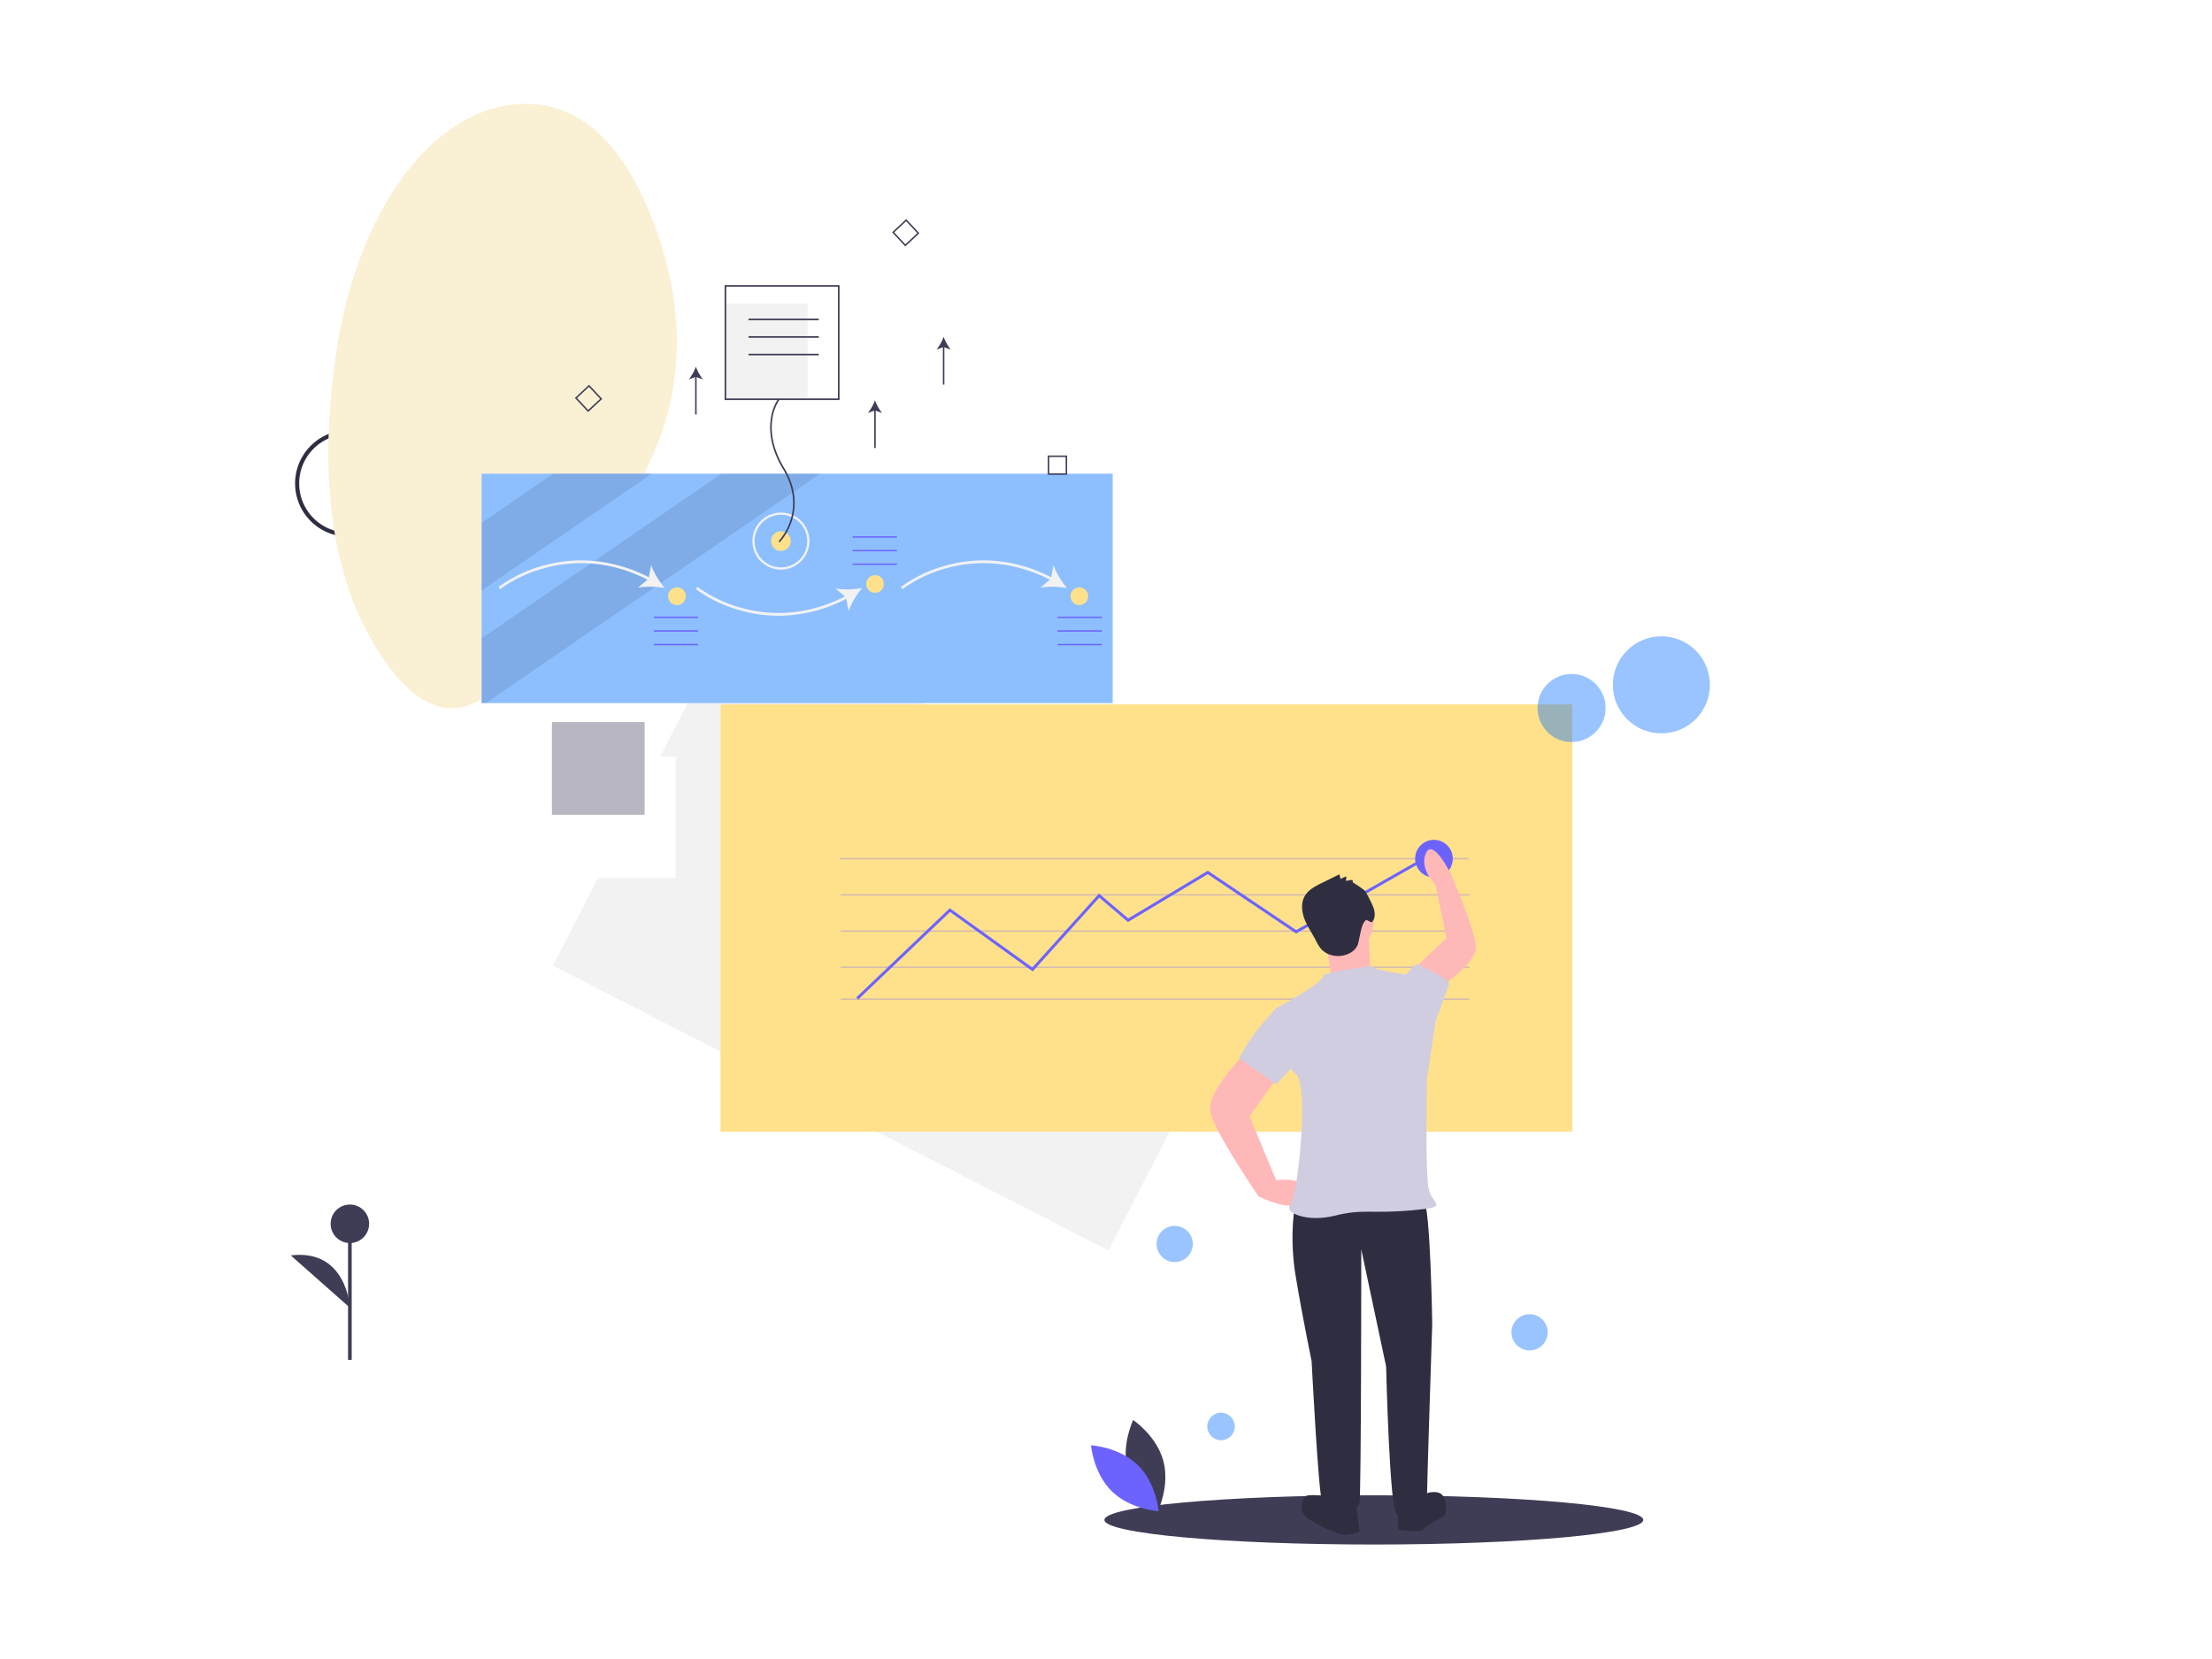 <svg xmlns="http://www.w3.org/2000/svg" xmlns:xlink="http://www.w3.org/1999/xlink" width="1024" height="768" viewBox="0 0 1024 768">
  <defs>
    <clipPath id="clip-iPad_6">
      <rect width="1024" height="768"/>
    </clipPath>
  </defs>
  <g id="iPad_6" data-name="iPad – 6" clip-path="url(#clip-iPad_6)">
    <rect width="1024" height="768" fill="none"/>
    <rect id="Rectangle_415" data-name="Rectangle 415" width="1.693" height="63.002" transform="translate(161.119 566.528)" fill="#3f3d56"/>
    <circle id="Ellipse_220" data-name="Ellipse 220" cx="8.909" cy="8.909" r="8.909" transform="translate(153.057 557.618)" fill="#3f3d56"/>
    <path id="Path_780" data-name="Path 780" d="M181.192,706.678s-1.273-27.375-27.365-24.193" transform="translate(-19.226 -101.321)" fill="#3f3d56"/>
    <circle id="Ellipse_223" data-name="Ellipse 223" cx="8.533" cy="8.533" r="8.533" transform="translate(152.724 215.271)" fill="#f0f0f0"/>
    <path id="Path_791" data-name="Path 791" d="M180.846,280.644A24.652,24.652,0,1,1,205.5,255.993,24.652,24.652,0,0,1,180.846,280.644Zm0-47.407A22.756,22.756,0,1,0,203.6,255.993a22.756,22.756,0,0,0-22.755-22.756Z" transform="translate(-19.589 -32.189)" fill="#2f2e41"/>
    <g id="Group_205" data-name="Group 205" transform="translate(83 -3594)">
      <path id="Path_888" data-name="Path 888" d="M85.049,0,49.635,69.074h7.149V125.4H20.756L0,165.884,257.181,297.741,342.23,131.857Z" transform="translate(173 3875.149)" fill="#f2f2f2"/>
      <rect id="Rectangle_487" data-name="Rectangle 487" width="394.29" height="197.816" transform="translate(250.571 3920.083)" fill="#ffe18c"/>
      <rect id="Rectangle_488" data-name="Rectangle 488" width="291.024" height="0.671" transform="translate(305.893 3991.162)" fill="#6c63ff" opacity="0.3"/>
      <rect id="Rectangle_489" data-name="Rectangle 489" width="291.024" height="0.671" transform="translate(306.228 4007.927)" fill="#6c63ff" opacity="0.3"/>
      <rect id="Rectangle_490" data-name="Rectangle 490" width="291.024" height="0.671" transform="translate(306.228 4041.455)" fill="#6c63ff" opacity="0.3"/>
      <rect id="Rectangle_491" data-name="Rectangle 491" width="291.024" height="0.671" transform="translate(306.228 4056.207)" fill="#6c63ff" opacity="0.3"/>
      <rect id="Rectangle_492" data-name="Rectangle 492" width="291.024" height="0.671" transform="translate(306.228 4024.69)" fill="#6c63ff" opacity="0.3"/>
      <ellipse id="Ellipse_243" data-name="Ellipse 243" cx="124.724" cy="11.4" rx="124.724" ry="11.4" transform="translate(428.27 4286.209)" fill="#3f3d56"/>
      <path id="Path_889" data-name="Path 889" d="M210.267,237.009l-.925-.971,43.319-41.288,38.186,27.468,30.88-34.236,13.541,11.51,36.833-22.1,40.914,27.5,64.214-36.525.663,1.165-64.935,36.936-40.895-27.487-36.929,22.157-13.282-11.29-30.812,34.161L252.78,196.488Z" transform="translate(104.035 3819.684)" fill="#6c63ff"/>
      <path id="Path_890" data-name="Path 890" d="M596.948,710.884c3.152,11.65,13.947,18.866,13.947,18.866s5.685-11.674,2.534-23.324-13.947-18.866-13.947-18.866S593.8,699.233,596.948,710.884Z" transform="translate(-157.899 3563.818)" fill="#3f3d56"/>
      <path id="Path_891" data-name="Path 891" d="M593.7,714.125c8.648,8.419,9.7,21.36,9.7,21.36s-12.965-.708-21.613-9.126-9.7-21.36-9.7-21.36S585.056,705.706,593.7,714.125Z" transform="translate(-150.023 3558.073)" fill="#6c63ff"/>
      <circle id="Ellipse_244" data-name="Ellipse 244" cx="22.464" cy="22.464" r="22.464" transform="translate(663.637 3888.566)" fill="#006cff" opacity="0.4"/>
      <circle id="Ellipse_245" data-name="Ellipse 245" cx="15.758" cy="15.758" r="15.758" transform="translate(628.768 3906.001)" fill="#006cff" opacity="0.4"/>
      <circle id="Ellipse_246" data-name="Ellipse 246" cx="8.382" cy="8.382" r="8.382" transform="translate(616.698 4202.389)" fill="#006cff" opacity="0.4"/>
      <circle id="Ellipse_247" data-name="Ellipse 247" cx="6.37" cy="6.37" r="6.37" transform="translate(475.88 4247.987)" fill="#006cff" opacity="0.4"/>
      <circle id="Ellipse_248" data-name="Ellipse 248" cx="8.382" cy="8.382" r="8.382" transform="translate(452.411 4161.485)" fill="#006cff" opacity="0.4"/>
      <circle id="Ellipse_249" data-name="Ellipse 249" cx="8.717" cy="8.717" r="8.717" transform="translate(572.106 3982.78)" fill="#6c63ff"/>
      <path id="Path_892" data-name="Path 892" d="M720.025,535.111l-7.39.821s-3.284,14.78,0,34.486,7.39,39.413,7.39,39.413,3.284,64.046,4.927,64.867,16.422,5.748,17.243.821.821-117.418.821-117.418l11.5,54.193s1.642,68.152,4.927,68.152,13.959-.821,13.959-6.569,2.463-81.289,2.463-81.289-.821-55.835-4.106-57.477S720.025,535.111,720.025,535.111Z" transform="translate(-195.843 3614.281)" fill="#2f2e41"/>
      <path id="Path_893" data-name="Path 893" d="M728.628,739.782s-7.39-.821-9.032,0-4.105,6.569,0,9.853,14.78,8.211,18.064,8.211a16.985,16.985,0,0,0,6.569-1.642l-1.642-13.959Z" transform="translate(-197.877 3546.734)" fill="#2f2e41"/>
      <g id="Group_203" data-name="Group 203" transform="translate(69 3642.099)">
        <path id="Path_907" data-name="Path 907" d="M78.386,158.57c9.995-64.889,44.531-111.73,85.068-113.608,21.431-.993,43.982,10.742,60.4,51.806,29.351,73.408-1.8,124.134-23.524,148.239a193.7,193.7,0,0,0-28.092,41.686c-14.671,28.744-42.9,64.462-76.509,8.5C71.368,254.626,71.729,201.792,78.386,158.57Z" transform="translate(-74.5 -44.904)" fill="#faf0d4"/>
        <rect id="Rectangle_494" data-name="Rectangle 494" width="292.141" height="106.206" transform="translate(70.941 171.184)" fill="#8dbfff"/>
        <path id="Path_908" data-name="Path 908" d="M284.157,495.52l-78.807,54.1v-31.33l33.168-22.769Z" transform="translate(-134.409 -324.336)" opacity="0.1"/>
        <path id="Path_909" data-name="Path 909" d="M362.038,495.52l-73.712,50.6-2.639,1.814-78.355,53.789H205.35V571.753L255.84,537.1l1.689-1.161L316.4,495.52Z" transform="translate(-134.409 -324.336)" opacity="0.1"/>
        <path id="Path_910" data-name="Path 910" d="M303.216,669.9l-.786-.985a63.847,63.847,0,0,1,20.545-9.831,65,65,0,0,1,22.452-2.323,69.872,69.872,0,0,1,27.717,8.227l-.59,1.114c-20.051-10.628-37.842-9.023-49.236-5.805A62.423,62.423,0,0,0,303.216,669.9Z" transform="translate(-223.689 -445.278)" fill="#f2f2f2"/>
        <path id="Path_911" data-name="Path 911" d="M501.886,673.607a38.1,38.1,0,0,0-12.328-.23l4.887-4.094,1.137-6.272A38.064,38.064,0,0,0,501.886,673.607Z" transform="translate(-346.17 -449.478)" fill="#f2f2f2"/>
        <path id="Path_912" data-name="Path 912" d="M605.335,705.565a65.425,65.425,0,0,1-17.809-2.492,63.848,63.848,0,0,1-20.545-9.831l.786-.985a62.569,62.569,0,0,0,20.153,9.618c11.383,3.205,29.156,4.8,49.184-5.82l.59,1.114a69.873,69.873,0,0,1-27.717,8.227Q607.659,705.566,605.335,705.565Z" transform="translate(-396.847 -468.62)" fill="#f2f2f2"/>
        <path id="Path_913" data-name="Path 913" d="M766.438,693.683a38.1,38.1,0,0,0-6.3,10.6L759,698.007l-4.886-4.093A38.064,38.064,0,0,0,766.438,693.683Z" transform="translate(-519.33 -469.554)" fill="#f2f2f2"/>
        <path id="Path_914" data-name="Path 914" d="M842.353,669.9l-.787-.985a63.849,63.849,0,0,1,20.545-9.831,65.022,65.022,0,0,1,22.452-2.323,69.871,69.871,0,0,1,27.717,8.227l-.59,1.114c-20.051-10.628-37.842-9.024-49.236-5.805A62.42,62.42,0,0,0,842.353,669.9Z" transform="translate(-576.573 -445.278)" fill="#f2f2f2"/>
        <path id="Path_915" data-name="Path 915" d="M1041.022,673.607a38.1,38.1,0,0,0-12.328-.23l4.887-4.094,1.137-6.272A38.061,38.061,0,0,0,1041.022,673.607Z" transform="translate(-699.055 -449.478)" fill="#f2f2f2"/>
        <rect id="Rectangle_495" data-name="Rectangle 495" width="20.485" height="0.63" transform="translate(242.696 200.178)" fill="#6c63ff"/>
        <rect id="Rectangle_496" data-name="Rectangle 496" width="20.485" height="0.63" transform="translate(242.696 206.481)" fill="#6c63ff"/>
        <rect id="Rectangle_497" data-name="Rectangle 497" width="20.485" height="0.63" transform="translate(242.696 212.784)" fill="#6c63ff"/>
        <rect id="Rectangle_498" data-name="Rectangle 498" width="20.485" height="0.63" transform="translate(150.673 237.366)" fill="#6c63ff"/>
        <rect id="Rectangle_499" data-name="Rectangle 499" width="20.485" height="0.63" transform="translate(150.673 243.669)" fill="#6c63ff"/>
        <rect id="Rectangle_500" data-name="Rectangle 500" width="20.485" height="0.63" transform="translate(150.673 249.972)" fill="#6c63ff"/>
        <rect id="Rectangle_501" data-name="Rectangle 501" width="20.485" height="0.63" transform="translate(337.555 237.366)" fill="#6c63ff"/>
        <rect id="Rectangle_502" data-name="Rectangle 502" width="20.485" height="0.63" transform="translate(337.555 243.669)" fill="#6c63ff"/>
        <rect id="Rectangle_503" data-name="Rectangle 503" width="20.485" height="0.63" transform="translate(337.555 249.972)" fill="#6c63ff"/>
        <circle id="Ellipse_251" data-name="Ellipse 251" cx="4.097" cy="4.097" r="4.097" transform="translate(157.291 223.814)" fill="#ffe18c"/>
        <circle id="Ellipse_252" data-name="Ellipse 252" cx="4.097" cy="4.097" r="4.097" transform="translate(248.999 218.142)" fill="#ffe18c"/>
        <circle id="Ellipse_253" data-name="Ellipse 253" cx="4.097" cy="4.097" r="4.097" transform="translate(343.543 223.814)" fill="#ffe18c"/>
        <path id="Path_916" data-name="Path 916" d="M411.02,433.915l-6.1-6.542,6.542-6.1,6.1,6.542Zm-5.13-6.508,5.163,5.536,5.536-5.163-5.163-5.536Z" transform="translate(-290.77 -291.249)" fill="#3f3d56"/>
        <path id="Path_917" data-name="Path 917" d="M836.02,211.915l-6.1-6.542,6.542-6.1,6.1,6.542Zm-5.13-6.508,5.163,5.536,5.536-5.163-5.163-5.536Z" transform="translate(-568.948 -145.942)" fill="#3f3d56"/>
        <path id="Path_918" data-name="Path 918" d="M1047.55,525.01H1038.6v-8.946h8.947Zm-8.258-.688h7.57v-7.57h-7.57Z" transform="translate(-705.541 -353.295)" fill="#3f3d56"/>
        <circle id="Ellipse_254" data-name="Ellipse 254" cx="4.568" cy="4.568" r="4.568" transform="translate(204.939 197.82)" fill="#ffe18c"/>
        <path id="Path_919" data-name="Path 919" d="M655.95,618.942a13.2,13.2,0,1,1,13.2-13.2A13.2,13.2,0,0,1,655.95,618.942Zm0-25.375a12.18,12.18,0,1,0,12.18,12.18,12.18,12.18,0,0,0-12.18-12.18Z" transform="translate(-446.443 -403.36)" fill="#f2f2f2"/>
        <rect id="Rectangle_504" data-name="Rectangle 504" width="38.054" height="44.334" transform="translate(183.811 92.379)" fill="#f2f2f2"/>
        <path id="Path_920" data-name="Path 920" d="M670.925,506.478l-.529-.516a27.009,27.009,0,0,0,5.417-9.477c1.8-5.41,2.676-13.954-3.35-23.934-6.165-10.212-6.443-18.506-5.59-23.665a21.2,21.2,0,0,1,3.4-8.893l.587.449a20.91,20.91,0,0,0-3.261,8.608c-.822,5.029-.535,13.122,5.5,23.119,6.18,10.236,5.265,19.017,3.408,24.581A27.214,27.214,0,0,1,670.925,506.478Z" transform="translate(-461.998 -303.504)" fill="#3f3d56"/>
        <path id="Path_921" data-name="Path 921" d="M658.7,340.913H605.5v-53.2h53.2Zm-52.462-.739h51.724V288.45H606.239Z" transform="translate(-422.059 -203.83)" fill="#3f3d56"/>
        <rect id="Rectangle_505" data-name="Rectangle 505" width="32.512" height="0.739" transform="translate(194.525 99.398)" fill="#3f3d56"/>
        <rect id="Rectangle_506" data-name="Rectangle 506" width="32.512" height="0.739" transform="translate(194.525 107.526)" fill="#3f3d56"/>
        <rect id="Rectangle_507" data-name="Rectangle 507" width="32.512" height="0.739" transform="translate(194.525 115.654)" fill="#3f3d56"/>
        <rect id="Rectangle_508" data-name="Rectangle 508" width="0.691" height="17.94" transform="translate(252.707 141.352)" fill="#3f3d56"/>
        <path id="Path_936" data-name="Path 936" d="M800.776,442a20.88,20.88,0,0,0,3.286,5.906l-3.286-1.189-3.285,1.189A20.861,20.861,0,0,0,800.776,442Z" transform="translate(-547.723 -304.818)" fill="#3f3d56"/>
        <rect id="Rectangle_509" data-name="Rectangle 509" width="0.691" height="17.94" transform="translate(169.795 125.806)" fill="#3f3d56"/>
        <path id="Path_937" data-name="Path 937" d="M560.776,397a20.881,20.881,0,0,0,3.286,5.906l-3.286-1.189-3.285,1.189A20.863,20.863,0,0,0,560.776,397Z" transform="translate(-390.635 -275.364)" fill="#3f3d56"/>
        <rect id="Rectangle_510" data-name="Rectangle 510" width="0.691" height="17.94" transform="translate(284.489 111.988)" fill="#3f3d56"/>
        <path id="Path_938" data-name="Path 938" d="M892.776,357a20.879,20.879,0,0,0,3.286,5.906l-3.286-1.189-3.285,1.189A20.863,20.863,0,0,0,892.776,357Z" transform="translate(-607.941 -249.182)" fill="#3f3d56"/>
      </g>
      <path id="Path_894" data-name="Path 894" d="M783.149,743.178l.821,11.5s10.674,1.642,11.5,0,9.032-5.748,9.853-6.569,1.642-9.853-3.284-10.674-6.569,1.642-6.569,1.642Z" transform="translate(-219.554 3547.444)" fill="#2f2e41"/>
      <path id="Path_895" data-name="Path 895" d="M671.715,432.612s-19.706,18.885-17.243,28.739,22.17,38.592,22.17,38.592,18.885,9.853,21.349,0-13.138-7.39-13.138-7.39l-12.317-29.56,13.959-19.706Z" transform="translate(-177.092 3647.807)" fill="#ffb8b8"/>
      <path id="Path_896" data-name="Path 896" d="M806.817,358.053s17.952-11.544,17.536-19.475-11.238-32.938-11.238-32.938-8.466-17.6-11.832-10.408,4.424,14.851,4.424,14.851l5.028,24.531-13.663,13.035Z" transform="translate(-224.14 3693.635)" fill="#ffb8b8"/>
      <circle id="Ellipse_250" data-name="Ellipse 250" cx="14.78" cy="14.78" r="14.78" transform="translate(523.361 4005.699)" fill="#ffb8b8"/>
      <path id="Path_897" data-name="Path 897" d="M734.169,354.143l2.463,15.6L754.7,366.46s-.821-15.6-.821-17.243S734.169,354.143,734.169,354.143Z" transform="translate(-203.418 3675.368)" fill="#ffb8b8"/>
      <path id="Path_898" data-name="Path 898" d="M722.053,378.18s20.528-4.927,22.991-3.284,14.78,3.284,14.78,3.284l13.959,21.349-4.106,27.1s-.821,43.518.821,50.908,10.674,8.211-8.211,9.853-22.17-.821-35.307,2.463-23.812-1.642-20.528-4.927,9.032-55.835,2.463-60.762-9.032-30.381-9.032-30.381S722.053,382.286,722.053,378.18Z" transform="translate(-192.123 3666.932)" fill="#d0cde1"/>
      <path id="Path_899" data-name="Path 899" d="M785.6,380l2.463-2.463,4.927-4.927s16.011,6.979,15.19,9.443-6.158,16.833-6.158,16.833l-7.39,2.463Z" transform="translate(-220.361 3667.574)" fill="#d0cde1"/>
      <path id="Path_900" data-name="Path 900" d="M701.265,404.866l-9.853-1.642s-7.39,8.211-9.853,11.5-7.39,11.5-7.39,11.5l17.243,12.317,13.138-13.959Z" transform="translate(-183.651 3657.489)" fill="#d0cde1"/>
      <path id="Path_901" data-name="Path 901" d="M741.323,314.645l-.151-1.184a9.308,9.308,0,0,0-2.958.465,4.859,4.859,0,0,1,.183-2.128,9.458,9.458,0,0,0-2.738,1.19l-.6-2.161-8.208,4.045c-2.947,1.452-6.053,3.048-7.737,5.868-1.878,3.144-1.551,7.185-.267,10.615s3.417,6.465,5.126,9.7a24.238,24.238,0,0,0,2.33,3.965c3.1,3.862,9.129,4.643,13.5,2.312a7.811,7.811,0,0,0,3.74-3.849,25.012,25.012,0,0,0,.747-3.187c.54-2.207,1.168-6.763,2.96-8.16.789-.614,2.353,1.422,3.007.666,1.68-1.944,1.327-4.943.284-7.291a53.206,53.206,0,0,0-3.5-6.831C746.475,317.8,741.3,314.5,741.323,314.645Z" transform="translate(-198.024 3687.928)" fill="#2f2e41"/>
      <rect id="Rectangle_493" data-name="Rectangle 493" width="42.916" height="42.916" transform="translate(172.504 3928.27)" fill="#3f3d56" opacity="0.371"/>
    </g>
  </g>
</svg>
